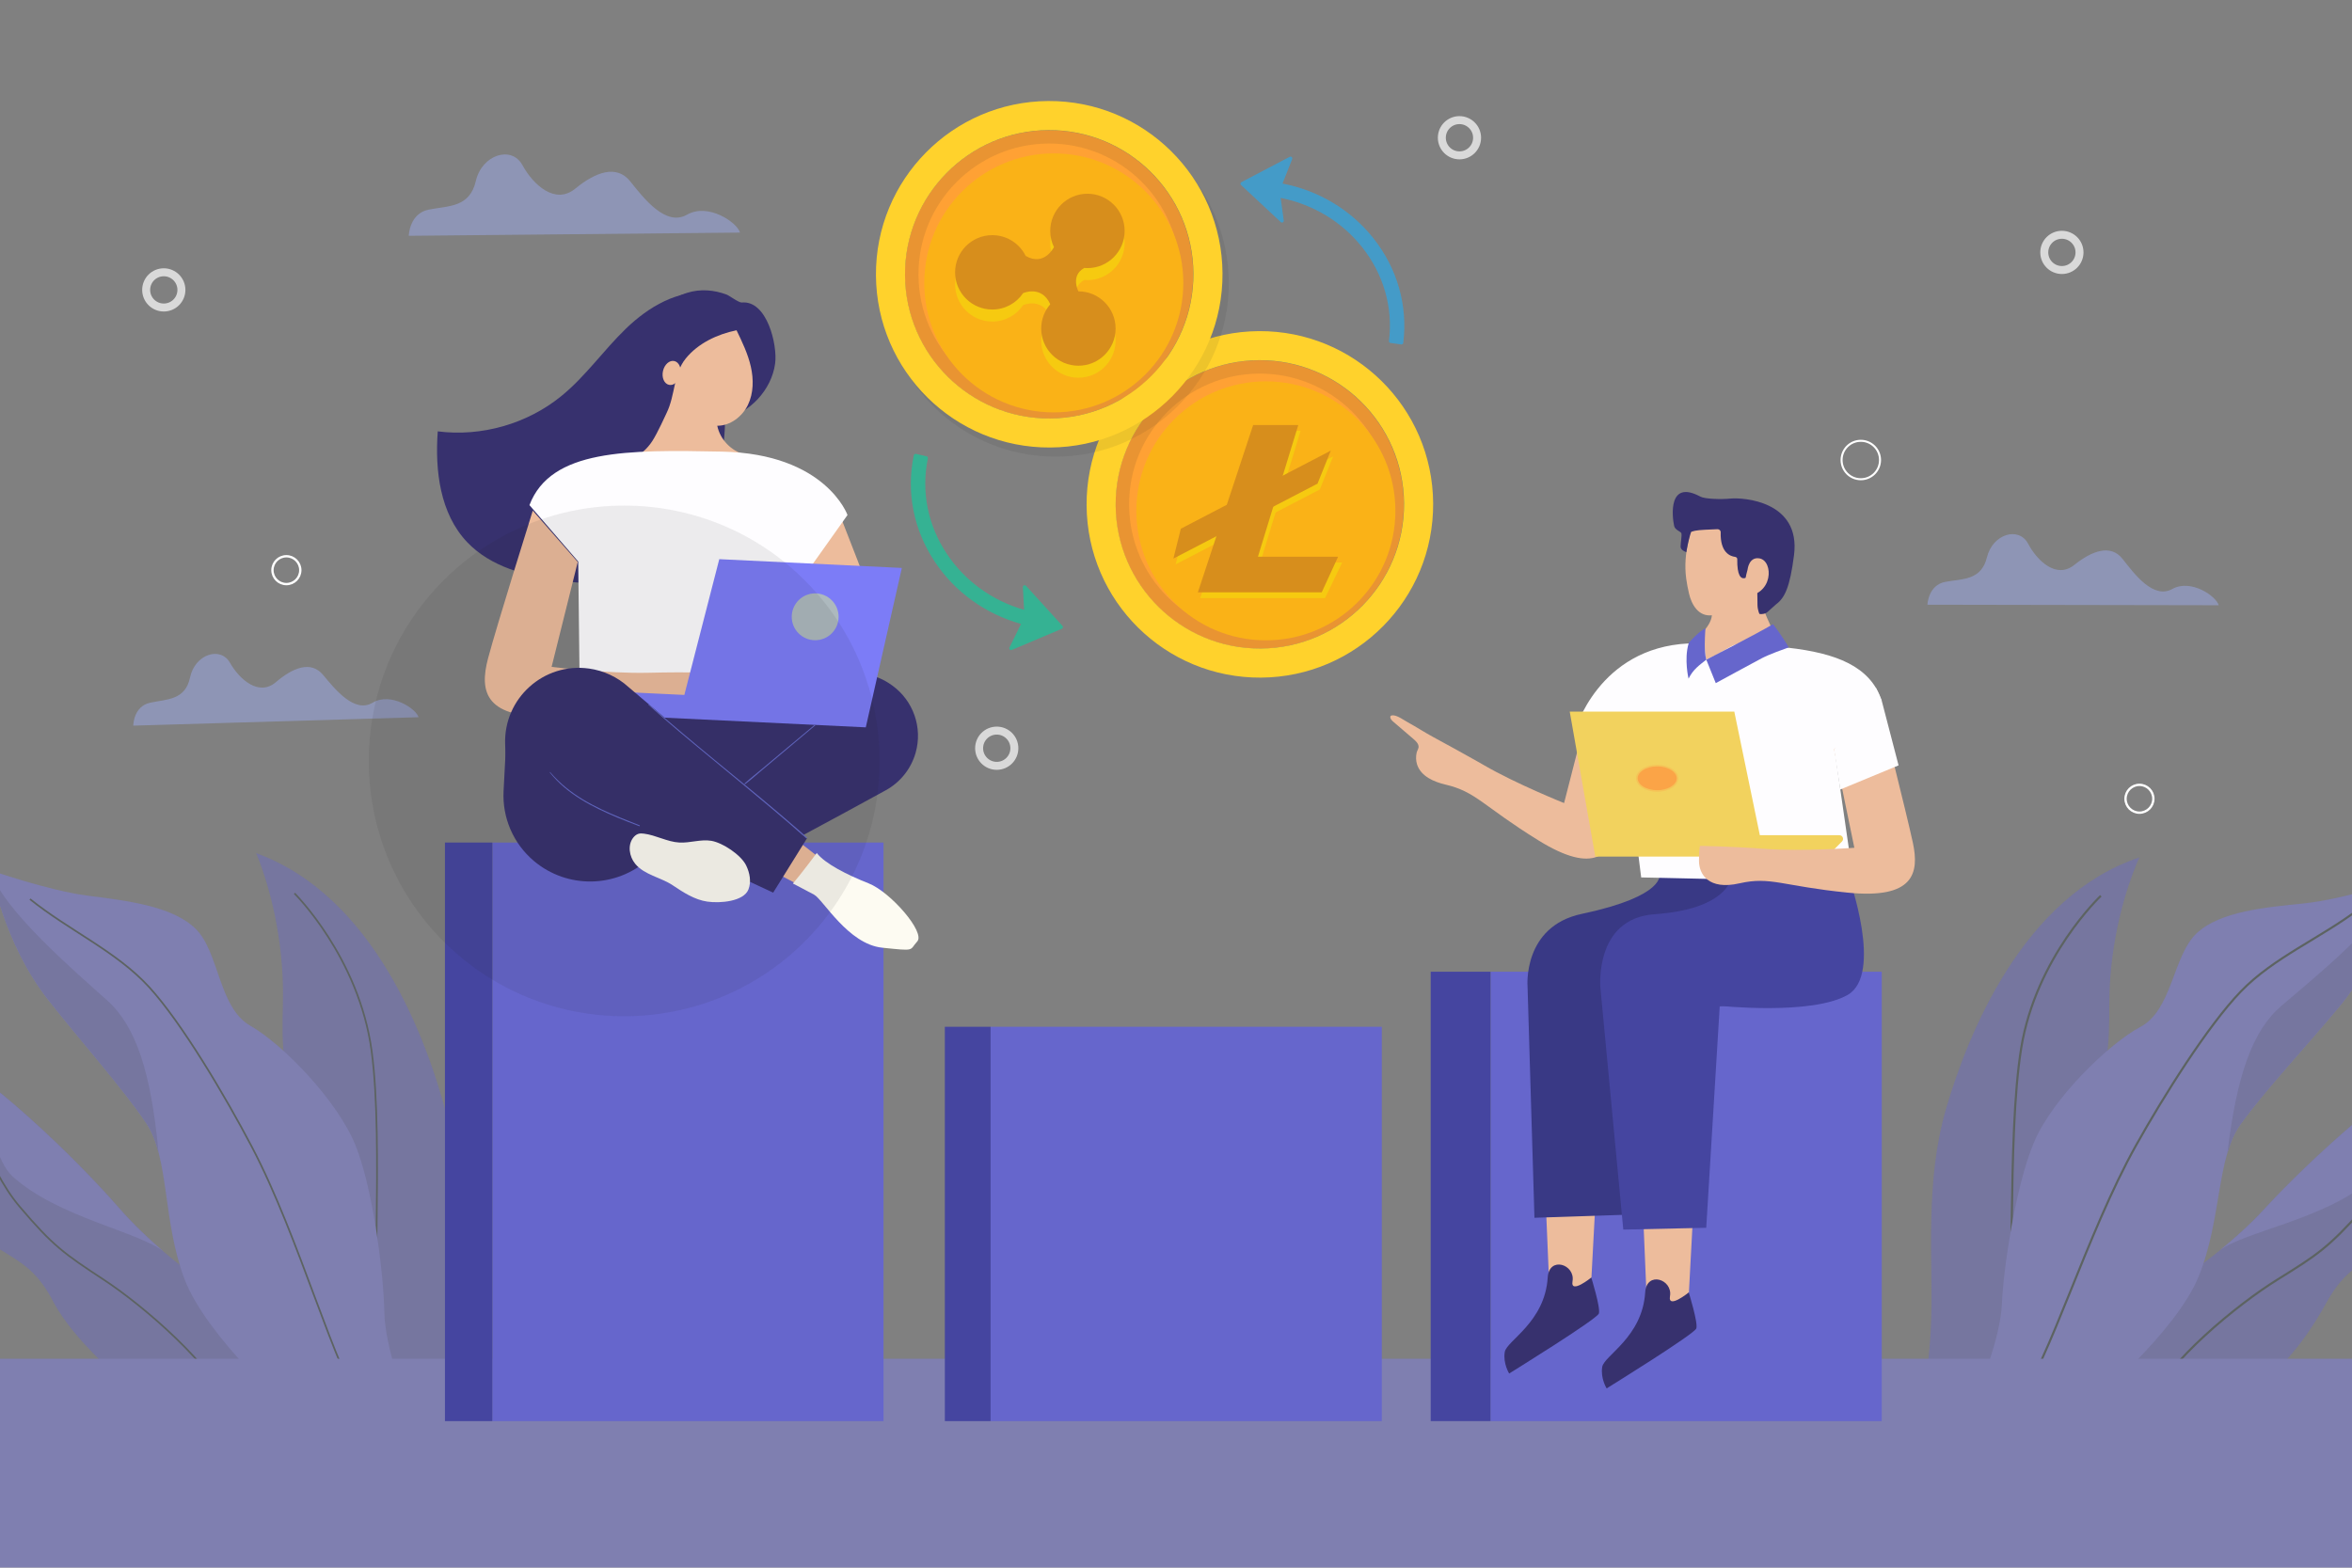 <?xml version="1.0" encoding="utf-8"?>
<!-- Generator: Adobe Illustrator 23.0.5, SVG Export Plug-In . SVG Version: 6.00 Build 0)  -->
<svg version="1.1" id="Layer_1" xmlns="http://www.w3.org/2000/svg" xmlns:xlink="http://www.w3.org/1999/xlink" x="0px" y="0px"
	 viewBox="0 0 750 500" enable-background="new 0 0 750 500" xml:space="preserve">
<rect x="0" y="0" width="750" height="500" fill="#808080" stroke="none"/>
<g id="OBJECTS">
	<g>
		<g>
			<defs>
				<rect id="SVGID_1_" width="750" height="500"/>
			</defs>
			<clipPath id="SVGID_2_">
				<use xlink:href="#SVGID_1_"  overflow="visible"/>
			</clipPath>
			<g opacity="0.4" clip-path="url(#SVGID_2_)">
				<g>
					<path fill="#6666CC" d="M71.95,413.92c0,0-19.69-12.2-34.03-28.67c-14.33-16.47-42.75-43.67-58.22-50.42
						c-5.51,14.48-13.38,31.48,3.24,49.61c16.63,18.13,25.3,13.92,34,30.63c8.7,16.72,37.21,39.12,51.35,46.64l33.92-11.08
						L71.95,413.92z"/>
					<path fill="#7C7CF7" d="M-5.48,352.29c2.88,6.69,4.16,18.14,9.6,23.03c14.47,13.01,40.12,17.5,48.12,23.94l0,0
						c-4.78-4.08-9.81-8.83-14.31-14c-14.33-16.47-42.75-43.67-58.22-50.42C-14.86,337.7-8.36,345.59-5.48,352.29z"/>
					<path fill="none" stroke="#263631" stroke-width="0.539" stroke-miterlimit="10" d="M-15.79,343.95
						c6.11,6.71,11.26,28.19,22,40.84s14.19,15.02,26.98,23.43s35.12,27.65,40.87,42"/>
					<path fill="#6666CC" d="M81.67,272.1c0,0,6.01,13.37,7.96,32.85c1.8,18.05-1.31,21.65,2.36,42.16
						c3.67,20.5,7.23,26.4,11.01,50.31c3.79,23.91,6.33,53.33,6.33,53.33l39.1,0.58c0,0-2.89-7.91-3.02-27.31s3.33-44.45-3.07-68.68
						C135.95,331.09,119.23,285.73,81.67,272.1z"/>
					<path fill="none" stroke="#263631" stroke-width="0.539" stroke-miterlimit="10" d="M93.9,284.93c0,0,20.57,20.37,24.6,50.25
						s-0.77,85.61,2.98,100.71"/>
					<g>
						<path fill="#7C7CF7" d="M-2.88,277.63c0,0,18.46,6.42,30.69,8.01s27.12,3.21,34.62,10.63c7.51,7.42,7.25,25.13,17.43,30.9
							s27.8,23.84,33.55,38.21c5.75,14.38,8.99,41.98,9.15,52.94c0.17,10.97,6.22,27.64,9.12,32.75l-38.42-0.57
							c0,0-27.47-24.02-34.48-42.68s-4.73-38.58-12.18-49.66s-20.76-25.97-31.22-39.27C1.08,300.7-2.88,277.63-2.88,277.63z"/>
						<path fill="#6666CC" d="M46.61,358.17c1.77,2.63,2.98,5.77,3.91,9.26l0.01,0.01c-2.36-25.27-7.11-39.99-16.26-48.27
							c-9.15-8.27-34.34-29.66-37.15-41.55c0,0,3.96,23.08,18.27,41.27C25.85,332.19,39.15,347.09,46.61,358.17z"/>
						<path fill="none" stroke="#263631" stroke-width="0.539" stroke-miterlimit="10" d="M9.57,286.77
							c12.44,10.02,27.58,16.66,38.01,28.08c10.43,11.43,24.23,34.74,32.7,50.87c15.4,29.29,26.44,71.48,36.5,85.13"/>
					</g>
				</g>
				<g>
					<path fill="#6666CC" d="M688.09,412.71c0,0,19.62-11.45,34.09-27.21c14.47-15.77,43.02-41.7,58.36-47.91
						c5.03,14.34,12.3,31.19-4.46,48.53s-25.15,12.99-34.11,29.14c-8.95,16.16-18.57,26.24-32.61,33.25l-51.87-0.6L688.09,412.71z"
						/>
					<path fill="#7C7CF7" d="M765.56,354.3c-3,6.49-4.54,17.67-10,22.32c-14.51,12.37-39.77,16.11-47.78,22.22l0,0
						c4.79-3.88,9.84-8.4,14.39-13.36c14.47-15.77,43.02-41.7,58.36-47.91C775.13,340.25,768.56,347.82,765.56,354.3z"/>
					<path fill="none" stroke="#263631" stroke-width="0.671" stroke-miterlimit="10" d="M775.88,346.4
						c-6.16,6.41-11.76,27.33-22.62,39.45c-10.86,12.12-14.29,14.35-27.05,22.27s-35.13,26.19-41.14,40.11"/>
					<path fill="#6666CC" d="M682.22,273.46c0,0-6.24,12.95-8.65,31.99c-2.24,17.64,0.73,21.26-3.4,41.25
						c-4.13,20-7.77,25.69-12.09,49.02c-4.33,23.34-7.58,52.1-7.58,52.1l-38.34-0.44c0,0,3.04-7.68,3.66-26.69
						s-2.12-43.65,4.78-67.23C627.5,329.88,645.06,285.85,682.22,273.46z"/>
					<path fill="none" stroke="#263631" stroke-width="0.671" stroke-miterlimit="10" d="M669.91,285.72c0,0-20.68,19.43-25.4,48.61
						c-4.72,29.18-1.46,83.92-5.52,98.62"/>
					<g>
						<path fill="#7C7CF7" d="M764.94,281.07c0,0-18.25,5.82-30.28,7.06s-26.66,2.45-34.21,9.53c-7.55,7.08-7.75,24.44-17.88,29.83
							c-10.13,5.39-27.86,22.64-33.87,36.58s-9.89,40.91-10.34,51.65s-6.81,26.93-9.78,31.86l37.66,0.43
							c0,0,27.54-22.83,34.89-40.94c7.35-18.1,5.63-37.69,13.22-48.35c7.59-10.66,21.01-24.92,31.61-37.68
							C760.46,303.58,764.94,281.07,764.94,281.07z"/>
						<path fill="#6666CC" d="M714.36,358.72c-1.8,2.53-3.07,5.58-4.07,8.98l-0.01,0.01c2.96-24.71,8-39.01,17.18-46.88
							s34.42-28.18,37.48-39.76c0,0-4.48,22.51-18.97,39.97C735.37,333.8,721.96,348.06,714.36,358.72z"/>
						<path fill="none" stroke="#263631" stroke-width="0.671" stroke-miterlimit="10" d="M752.5,289.71
							c-12.45,9.5-27.46,15.61-37.98,26.54c-10.52,10.93-24.64,33.42-33.36,49.01c-15.85,28.31-27.75,69.37-37.97,82.48"/>
					</g>
				</g>
				<rect x="-7.6" y="433.37" fill="#7C7CF7" width="757.6" height="66.63"/>
			</g>
		</g>
		<g>
			<defs>
				<rect id="SVGID_3_" width="750" height="500"/>
			</defs>
			<clipPath id="SVGID_4_">
				<use xlink:href="#SVGID_3_"  overflow="visible"/>
			</clipPath>
			<g clip-path="url(#SVGID_4_)">
				<g>
					<rect x="315.87" y="327.48" fill="#6666CC" width="124.75" height="125.77"/>
					<rect x="301.29" y="327.48" fill="#4545A0" width="14.59" height="125.77"/>
					<g>
						<rect x="156.99" y="268.72" fill="#6666CC" width="124.75" height="184.53"/>
						<rect x="141.88" y="268.72" fill="#4545A0" width="15.12" height="184.53"/>
						<g>
							<polygon fill="#EDBC9C" points="246.99,262.43 261.01,273.36 254.42,282.09 237.53,273.21 							"/>
							<path fill="#37316E" d="M194.16,231.73c0.79,0.31,52.98-11.65,74.08-16.51c5.54-1.28,11.37-0.11,15.99,3.21l0.24,0.17
								c6.78,4.87,9.79,13.47,7.5,21.5l0,0c-1.45,5.1-4.88,9.4-9.52,11.95c-14.14,7.75-44.05,24.06-44.92,23.67
								c-1.14-0.51-37.39-3.19-37.39-3.19l23.76-16.88L194.16,231.73L194.16,231.73z"/>
							<path fill="#37316E" d="M203.35,250.43l4.56,18.03l-0.93,5.38l0,0c-10.33,9.46-26.09,9.77-36.79,0.71l0,0
								c-6.5-5.51-10.05-13.73-9.61-22.24l0.97-18.56L203.35,250.43z"/>
							<g>
								<path fill="#EDBC9C" d="M268.09,164.93c0,0,9.9,25.16,12.42,32.69c2.52,7.53,2.28,21.09-16.88,17.29
									c-19.15-3.8-14.77-52.14-14.77-52.14L268.09,164.93z"/>
								<g>
									<path fill="#37316E" d="M226.2,93.45c-9.89-1.26-19.41,4.41-26.58,11.34c-7.17,6.92-12.93,15.29-20.67,21.57
										c-10.88,8.84-25.45,13-39.36,11.22c-0.92,12.51,0.72,26.2,9.35,35.31c7.54,7.96,18.92,10.86,29.78,12.31
										c6.88,0.91,13.95,1.38,20.68-0.32c10.6-2.68,19.37-10.69,24.57-20.31c5.2-9.62,7.13-20.73,7.29-31.66
										c0.04-3-0.04-5.99-0.25-8.98"/>
									<path fill="#37316E" d="M236.54,96.48c-0.95,0.09-3.89-2.17-4.89-2.55c-3.99-1.48-8.33-1.83-12.43-0.57
										c-10.88,3.33-17.59,14.6-15.94,25.49c0.72,4.75,3.08,9.42,7.08,12.07c3.5,2.32,7.86,2.88,12.05,3.08
										c2.8,0.13,5.63,0.13,8.38-0.43c8.26-1.69,15.27-9.25,16.38-17.63C247.97,110.07,244.61,95.72,236.54,96.48z"/>
									<path fill="#EDBC9C" d="M237.47,144.93c-4.32-1.07-7.86-4.78-8.75-9.14c4.16,0.01,7.97-2.92,9.78-6.66
										c1.81-3.75,1.84-8.15,0.92-12.21c-0.92-4.05-2.74-7.84-4.55-11.59c-6.14,1.27-12.28,4.15-16.22,9.03
										c-3.94,4.87-3.28,11.63-6.1,17.39c-0.19,0.4-2.9,6.4-4.54,8.91c-1.64,2.51-3.96,4.71-6.83,5.57
										c5.15,4.18,11.84,6.43,18.46,6.18C226.27,152.17,232.65,149.49,237.47,144.93z"/>
									<path fill="#FEFDFF" d="M168.83,161.1l15.55,18l0.53,46.02l64.57,1.46l7.69-43.89l13.08-18.43c0,0-6.93-19.55-40.01-20.22
										C199.98,143.43,175.64,143.26,168.83,161.1z"/>
									<path fill="#EDBC9C" d="M169.89,162.86c0,0-11.48,36.61-14.27,47.15c-2.79,10.54-1.13,19.58,21.8,18.39
										s27.09-4.42,37.81-1.42c10.72,2.99,14.23-2.56,14.45-7.12s-0.11-5.24-0.11-5.24s-9.53-0.37-22.7-0.05
										c-13.17,0.32-30.98-1.87-30.98-1.87l8.34-33.46L169.89,162.86z"/>
									<path fill="#EDBC9C" d="M216.94,119.56c-0.47,2.1-2.08,3.52-3.61,3.18s-2.39-2.31-1.92-4.41s2.08-3.52,3.61-3.18
										C216.54,115.49,217.4,117.46,216.94,119.56z"/>
									<path fill="#7C7CF7" d="M190.1,220.29l28.12,1.35l11.14-43.3l58.22,2.8l-11.5,50.84l-81.98-3.94l-5.03-5.58
										C188.3,221.6,188.94,220.23,190.1,220.29z"/>
									<ellipse fill="#ADB9BE" cx="259.94" cy="196.72" rx="7.47" ry="7.47"/>
								</g>
							</g>
							<g>
								<path fill="#37316E" d="M246.55,284.7l10.76-17.3l-56.95-48.32c-3.49-3.16-7.85-5.19-12.52-5.85l0,0
									c-14.48-2.02-27.27,9.51-26.76,24.12l0.4,11.22l38.2,14.33L246.55,284.7z"/>
							</g>
							<g>
								<g>
									<path fill="#656AC9" d="M206.79,224.82c6.3,5.7,12.84,11.12,19.4,16.53c6.76,5.58,13.53,11.16,20.24,16.81
										c1.81,1.53,3.61,3.06,5.41,4.61c1.75,1.51,3.45,3.1,5.25,4.55c0.14,0.11,0.33-0.07,0.2-0.2c-1.44-1.43-3.03-2.72-4.56-4.05
										c-1.59-1.38-3.19-2.75-4.8-4.11c-3.32-2.82-6.67-5.6-10.04-8.37c-6.77-5.57-13.57-11.11-20.27-16.77
										c-3.58-3.02-7.13-6.07-10.65-9.16C206.85,224.55,206.68,224.72,206.79,224.82L206.79,224.82z"/>
								</g>
							</g>
							<g>
								<g>
									<path fill="#656AC9" d="M203.94,263.22c-8.12-3.21-16.46-6.38-23.32-11.92c-1.88-1.52-3.6-3.21-5.18-5.03
										c-0.07-0.08-0.17,0.03-0.11,0.11c5.42,6.88,13.59,11.03,21.5,14.36c2.32,0.98,4.67,1.88,7.03,2.76
										C204.03,263.55,204.1,263.28,203.94,263.22L203.94,263.22z"/>
								</g>
							</g>
							<g>
								<g>
									<path fill="#656AC9" d="M259.8,231.15c-3.74,3.1-7.47,6.22-11.19,9.35c-1.85,1.56-3.7,3.11-5.55,4.66
										c-1.87,1.57-3.81,3.07-5.62,4.71c-0.12,0.11,0.04,0.34,0.18,0.23c1.89-1.43,3.66-3.03,5.48-4.56
										c1.88-1.58,3.76-3.16,5.64-4.74c3.75-3.15,7.49-6.32,11.25-9.46C260.13,231.23,259.94,231.04,259.8,231.15L259.8,231.15z"
										/>
								</g>
							</g>
							<path fill="#FDFBF2" d="M214.48,282.33c3.42,2.29,6.99,4.64,11.07,5.23c4.07,0.59,11.59-0.03,13.1-3.86
								c0.98-2.48,0.44-5.33-0.74-7.72c-1.63-3.31-7.45-7.2-11.09-7.81c-3.37-0.56-6.79,0.74-10.2,0.55
								c-3.89-0.22-7.45-2.36-11.32-2.84c-0.58-0.07-1.19-0.11-1.75,0.07c-0.67,0.21-1.22,0.69-1.65,1.24
								c-1.82,2.38-1.25,5.99,0.65,8.31C205.45,279.04,210.74,279.83,214.48,282.33z"/>
							<path fill="#FDFBF2" d="M260.45,272.05c0,0-5.39,7.22-7.61,9.74c0,0,3.89,2.01,6.76,3.56s10.84,15.78,21.71,16.91
								s8.52,0.91,11.18-1.99s-8.49-15.76-15.5-18.53C269.99,278.97,263.02,275.41,260.45,272.05z"/>
						</g>
					</g>
					<g>
						<rect x="475.3" y="309.92" fill="#6666CC" width="124.75" height="143.33"/>
						<rect x="456.22" y="309.92" fill="#4545A0" width="19.08" height="143.33"/>
						<g>
							<path fill="#EDBC9C" d="M517.05,221.37c3.91-1.39,7.83,2.03,6.97,6.09c-2.35,11.08-6.18,28.95-7.8,35.44
								c-2.41,9.7-7.73,16.22-25.62,5.15c-17.89-11.07-19.8-15.5-29.73-17.83c-3.56-0.84-7.75-2.58-8.99-6.37
								c-0.4-1.22-0.42-2.53-0.15-3.77c0.12-0.55,0.57-1.23,0.62-1.75c0.1-1.15-0.98-2.08-1.78-2.76c-2.14-1.84-4.29-3.68-6.43-5.51
								c-0.89-0.77-1.37-2.08,0.25-1.9c1.4,0.15,3.21,1.48,4.43,2.15c2.76,1.52,5.4,3.24,8.16,4.74c4.1,2.23,10.81,5.89,14.86,8.21
								c0.4,0.23,0.81,0.47,1.21,0.7c10.43,6.07,25.7,12.17,25.7,12.17l5.25-20.47C505.71,229.02,510.6,223.67,517.05,221.37
								L517.05,221.37z"/>
							<g>
								<polygon fill="#EDBC9C" points="540.33,379.09 538.56,412.11 534.08,420.88 525,412.11 523.43,374.96 								"/>
								<path fill="#37316E" d="M538.5,412.21c0,0,3.02,9.67,2.42,11.48c-0.6,1.81-28.6,19.13-28.6,19.13s-2.01-3.22-1.41-6.85
									s12.81-9.48,13.7-23.77c0.43-6.93,8.85-4.21,7.91,1.21C531.78,417.68,538.5,412.21,538.5,412.21z"/>
							</g>
							<g>
								<polygon fill="#EDBC9C" points="509.24,374.34 507.48,407.36 502.99,416.13 493.91,407.36 492.34,370.21 								"/>
								<path fill="#37316E" d="M507.42,407.46c0,0,3.02,9.67,2.42,11.48c-0.6,1.81-28.6,19.13-28.6,19.13s-2.01-3.22-1.41-6.85
									s12.81-9.48,13.7-23.77c0.43-6.93,8.85-4.21,7.91,1.21C500.7,412.92,507.42,407.46,507.42,407.46z"/>
							</g>
							<path fill="#393985" d="M566.29,279.66c0,0,11.15,30.86-0.38,37.33c-11.53,6.48-40.75,3.43-40.75,3.43l-1.15,66.82
								l-34.71,1.16l-2.2-73.69c0,0-1.67-19.23,17.3-23.24c27.16-5.75,24.75-12.72,24.75-12.72L566.29,279.66z"/>
							<path fill="#4545A0" d="M589.52,279.67c0,0,11.15,31.14-0.38,37.67c-11.53,6.54-40.75,3.46-40.75,3.46l-4.31,70.79
								l-26.45,0.58l-7.3-77.14c0,0-2.05-22.12,17.3-23.45c23-1.58,24.4-11.43,24.4-11.43L589.52,279.67z"/>
							<path fill="#EDBC9C" d="M537.43,205.44c0.85,0.88,4.77-3.1,5.36-3.67c1.41-1.39,2.94-3.5,3.09-5.53
								c-4.3,0.48-6.5-3.45-7.31-7c-0.36-1.58-0.68-3.17-0.89-4.78c-0.52-4.07-0.2-7.93,0.74-11.86c0.18-0.74,1.05-7.55,2.29-7.23
								c5.93,1.53,12.42,5.65,16.04,10.59s2.66,11.5,5.13,17.26c0.17,0.39,2.53,6.38,4.01,8.91s3.64,4.78,6.4,5.76
								c-5.22,3.84-11.85,5.72-18.3,5.17C547.54,212.49,541.91,210.11,537.43,205.44z"/>
							<path fill="#FEFDFF" d="M502.23,233.06l16,6.29l5.11,40.5l67.77,1.51l-6.09-42.09l15.02-15.8
								c-3.63-11.05-14.71-15.17-29.9-16.89h-0.02c-4.97-0.58-10.39-0.9-16.13-1.12c-0.15,0-0.33,0.03-0.54,0.09
								c0,0.01-0.01,0.01-0.03,0.01c-0.91,0.27-2.31,1.09-3.72,1.94c-1.58,0.94-3.17,1.91-4.15,2.15c-0.01,0-0.03,0.01-0.04,0.01
								c-0.9,0.46-1.42,0.73-1.42,0.73c-0.39-1.28-0.49-3.33-0.48-5.24c-1.12,0-2.96,0.01-4,0.03c-0.39,0.01-0.78,0.03-1.16,0.04
								C509.6,206.6,502.23,233.06,502.23,233.06z"/>
							<path fill="#F2D25E" d="M586.53,266.38h-25.35l-8.15-39.42h-52.48l8.15,46.23h73.91l4.76-4.81
								C588.1,267.64,587.58,266.38,586.53,266.38z"/>
							<path fill="#EDBC9C" d="M599.11,224.38c0,0,8.77,34.68,10.87,44.45c2.09,9.77,0.17,17.97-20.76,15.87
								c-20.93-2.09-24.59-5.23-34.54-2.97c-9.94,2.27-12.91-2.97-12.91-7.15c0-4.19,0.33-4.79,0.33-4.79s8.74,0.08,20.78,0.95
								c12.04,0.87,28.43-0.35,28.43-0.35l-6.48-31.42L599.11,224.38z"/>
							<path opacity="0.7" fill="#FF903E" stroke="#F2D25E" stroke-miterlimit="10" enable-background="new    " d="M521.71,248.23
								c0,2.38,3.01,4.3,6.73,4.3s6.73-1.93,6.73-4.3c0-2.38-3.01-4.3-6.73-4.3C524.72,243.93,521.71,245.86,521.71,248.23z"/>
							<path fill="#EDBC9C" d="M558.17,181.11c0.36,2.07,1.87,3.53,3.37,3.27c1.51-0.26,2.44-2.15,2.08-4.21
								c-0.36-2.07-1.87-3.53-3.37-3.27C558.75,177.16,557.81,179.05,558.17,181.11z"/>
							<path id="XMLID_29_" fill="#37316E" d="M559.09,182.33c0,0-5.29,6.79-5.12-4.05c0.01-0.36-0.36-0.64-0.74-0.68
								c-1.43-0.18-4.74-1.3-4.54-7.84c0.02-0.55-0.46-1-1.04-0.98c-2.01,0.07-6.14,0.24-7.02,0.48c0,0-0.65,0.11-1.29,0.34
								c-0.21,0.08-0.87,2.89-0.98,3.24c-0.14,0.45-0.63,3.26-0.63,3.26s-1.82-0.56-1.83-1.73s0.49-3.73,0.25-4.31
								s-2.02-1-2.31-2.34c-0.66-3.05-1.97-14.93,8.41-9.31c1.36,0.73,6.49,0.91,9.46,0.61c4.14-0.42,22.57,0.77,20.36,18.04
								c-1.31,10.25-2.96,13.64-5.69,15.65c-0.46,0.34-2.72,2.53-3.12,2.74c-1.2,0.64-2.23,0.34-2.23,0.34s-0.57-1.22-0.61-2.8
								C560.33,189.51,560.59,183.54,559.09,182.33z"/>
							<path id="XMLID_2_" fill="#EDBC9C" d="M557.26,181.67c0,0,0.4-4.16,3.79-3.58c4.56,0.78,4.54,11.96-5,12.13
								C556.05,190.22,556.05,185.79,557.26,181.67z"/>
							<path fill="#6666CC" d="M544.1,210.4l3.02,7.48c0,0,12.05-6.57,14.65-7.93c2.49-1.3,7.23-2.97,8.36-3.38h0.02
								c0.15-0.06,0.24-0.09,0.24-0.09c-2.05-3.6-4.99-7.42-4.99-7.42c-2.72,1.61-7.56,4.2-11.93,6.48c0,0.01-0.01,0.01-0.03,0.01
								c-1.3,0.69-2.57,1.34-3.72,1.94c-1.69,0.88-3.14,1.63-4.15,2.15c-0.01,0-0.03,0.01-0.04,0.01
								C544.62,210.14,544.1,210.4,544.1,210.4z"/>
							<path fill="#6666CC" d="M538.44,216.45c1.51-3.05,3.55-4.36,5.66-6.05c-0.39-1.28-0.49-3.33-0.48-5.24
								c0.02-2.48,0.21-4.72,0.21-4.72c-1.84,0.64-5.3,4.54-5.3,4.54c-0.03,0.09-0.04,0.16-0.07,0.25
								C536.97,210.33,538.44,216.45,538.44,216.45z"/>
							<polygon fill="#FEFDFF" points="600.04,223.48 605.41,244.11 586.81,251.81 584.84,238.98 598.14,219.26 							"/>
						</g>
					</g>
				</g>
				
					<path fill="none" stroke="#EFC27A" stroke-width="4" stroke-linecap="round" stroke-linejoin="round" stroke-miterlimit="10" stroke-dasharray="0.3,10" d="
					M373.94,218.34"/>
				
					<path fill="none" stroke="#EFC27A" stroke-width="4" stroke-linecap="round" stroke-linejoin="round" stroke-miterlimit="10" stroke-dasharray="0.3,10" d="
					M373.94,188.04"/>
			</g>
		</g>
		<g>
			<defs>
				<rect id="SVGID_5_" width="750" height="500"/>
			</defs>
			<clipPath id="SVGID_6_">
				<use xlink:href="#SVGID_5_"  overflow="visible"/>
			</clipPath>
			<g clip-path="url(#SVGID_6_)">
				<path opacity="0.45" fill="#A0AFF7" enable-background="new    " d="M130.35,75.21c0,0,0.14-7.16,6.43-8.37
					c6.29-1.22,12.99-0.64,14.95-9.1c1.96-8.46,11.41-11.4,14.87-5.07c3.45,6.33,10.48,12.74,16.85,7.49
					c6.37-5.24,13.13-7.79,17.5-2.34c4.37,5.46,11.34,14.54,18.13,10.65s16.06,2.56,16.89,5.71L130.35,75.21z"/>
				<path opacity="0.45" fill="#A0AFF7" enable-background="new    " d="M614.62,192.87c0,0,0.2-6.29,5.74-7.3
					c5.54-1.01,11.43-0.43,13.24-7.85c1.81-7.42,10.15-9.91,13.12-4.31s9.09,11.31,14.74,6.76c5.65-4.54,11.63-6.72,15.41-1.87
					c3.78,4.84,9.82,12.91,15.83,9.55c6.01-3.35,14.09,2.41,14.79,5.19L614.62,192.87z"/>
				<path opacity="0.45" fill="#A0AFF7" enable-background="new    " d="M42.5,231.44c0,0,0-6.17,5.4-7.32
					c5.4-1.16,11.18-0.77,12.72-8.1c1.54-7.32,9.64-10.02,12.72-4.63c3.08,5.4,9.25,10.79,14.65,6.17
					c5.4-4.63,11.18-6.94,15.03-2.31s10.02,12.34,15.8,8.87s13.88,1.93,14.65,4.63L42.5,231.44z"/>
			</g>
		</g>
		<g>
			<defs>
				<rect id="SVGID_7_" width="750" height="500"/>
			</defs>
			<clipPath id="SVGID_8_">
				<use xlink:href="#SVGID_7_"  overflow="visible"/>
			</clipPath>
			<g clip-path="url(#SVGID_8_)">
				
					<path opacity="0.7" fill="none" stroke="#FFFFFF" stroke-width="2.543" stroke-linecap="round" stroke-linejoin="round" stroke-miterlimit="10" enable-background="new    " d="
					M471.01,43.93c0,3.1-2.51,5.62-5.62,5.62c-3.1,0-5.62-2.51-5.62-5.62c0-3.1,2.51-5.62,5.62-5.62
					C468.49,38.32,471.01,40.83,471.01,43.93z"/>
				
					<path opacity="0.7" fill="none" stroke="#FFFFFF" stroke-width="2.543" stroke-linecap="round" stroke-linejoin="round" stroke-miterlimit="10" enable-background="new    " d="
					M57.85,92.46c0,3.1-2.51,5.62-5.62,5.62c-3.1,0-5.62-2.51-5.62-5.62c0-3.1,2.51-5.62,5.62-5.62
					C55.34,86.85,57.85,89.36,57.85,92.46z"/>
				
					<path opacity="0.7" fill="none" stroke="#FFFFFF" stroke-width="2.543" stroke-linecap="round" stroke-linejoin="round" stroke-miterlimit="10" enable-background="new    " d="
					M323.46,238.64c0,3.1-2.51,5.62-5.62,5.62c-3.1,0-5.62-2.51-5.62-5.62c0-3.1,2.51-5.62,5.62-5.62
					C320.94,233.02,323.46,235.53,323.46,238.64z"/>
				
					<path opacity="0.7" fill="none" stroke="#FFFFFF" stroke-width="2.543" stroke-linecap="round" stroke-linejoin="round" stroke-miterlimit="10" enable-background="new    " d="
					M663.11,80.5c0,3.1-2.51,5.62-5.62,5.62c-3.1,0-5.62-2.51-5.62-5.62c0-3.1,2.51-5.62,5.62-5.62
					C660.6,74.89,663.11,77.4,663.11,80.5z"/>
				
					<path fill="none" stroke="#FFFFFF" stroke-width="0.645" stroke-linecap="round" stroke-linejoin="round" stroke-miterlimit="10" d="
					M599.5,146.72c0,3.38-2.74,6.13-6.13,6.13c-3.38,0-6.13-2.74-6.13-6.13c0-3.38,2.74-6.13,6.13-6.13S599.5,143.34,599.5,146.72z"
					/>
				
					<path fill="none" stroke="#FFFFFF" stroke-width="0.745" stroke-linecap="round" stroke-linejoin="round" stroke-miterlimit="10" d="
					M95.76,181.85c0,2.45-1.99,4.44-4.44,4.44c-2.45,0-4.44-1.99-4.44-4.44s1.99-4.44,4.44-4.44
					C93.77,177.41,95.76,179.4,95.76,181.85z"/>
				
					<path fill="none" stroke="#FFFFFF" stroke-width="0.745" stroke-linecap="round" stroke-linejoin="round" stroke-miterlimit="10" d="
					M332.41,84.51c0,2.45-1.99,4.44-4.44,4.44s-4.44-1.99-4.44-4.44c0-2.45,1.99-4.44,4.44-4.44
					C330.42,80.08,332.41,82.06,332.41,84.51z"/>
				
					<path fill="none" stroke="#FFFFFF" stroke-width="0.745" stroke-linecap="round" stroke-linejoin="round" stroke-miterlimit="10" d="
					M686.66,254.76c0,2.45-1.99,4.44-4.44,4.44s-4.44-1.99-4.44-4.44c0-2.45,1.99-4.44,4.44-4.44
					C684.68,250.32,686.66,252.31,686.66,254.76z"/>
			</g>
		</g>
	</g>
	<g>
		
			<ellipse transform="matrix(0.707 -0.707 0.707 0.707 -113.295 211.862)" opacity="0.08" fill="#232020" enable-background="new    " cx="199.09" cy="242.69" rx="81.45" ry="81.45"/>
	</g>
	<g>
		<g>
			<g>
				
					<ellipse transform="matrix(0.707 -0.707 0.707 0.707 3.916 331.185)" fill="#FFA134" cx="401.73" cy="160.87" rx="45.98" ry="45.98"/>
				<path opacity="0.1" fill="#232020" enable-background="new    " d="M401.44,110.75c-27.68,0.17-49.98,22.74-49.81,50.42
					s22.74,49.98,50.42,49.81s49.98-22.74,49.81-50.42C451.69,132.88,429.12,110.58,401.44,110.75z M402,202.56
					c-23.03,0.14-41.81-18.42-41.95-41.45s18.42-41.81,41.45-41.95s41.81,18.42,41.95,41.45C443.58,183.64,425.03,202.42,402,202.56
					z"/>
				<path fill="#FFD22C" d="M401.41,105.61c-30.52,0.19-55.11,25.08-54.92,55.59c0.19,30.52,25.08,55.11,55.59,54.92
					c30.52-0.19,55.11-25.08,54.92-55.59C456.82,130.01,431.93,105.42,401.41,105.61z M402.02,206.84
					c-25.39,0.15-46.1-20.31-46.26-45.7c-0.15-25.39,20.31-46.1,45.7-46.26c25.39-0.15,46.1,20.31,46.26,45.7
					C447.87,185.98,427.41,206.69,402.02,206.84z"/>
			</g>
		</g>
		<g>
			<g>
				<path fill="#FFD22C" d="M386.73,174.8c-1.16-1.94-1.39-5.15,1.98-5.56c2.81-0.34,5.69,1.8,8.24,3.01c2.1,1,4.41,1.5,6.94,1.5
					c2.71,0,4.88-0.66,6.52-1.98c1.64-1.32,2.45-3.05,2.45-5.2c0-2.18-0.66-3.73-1.97-4.65c-1.32-0.92-3.57-1.38-6.77-1.38h-2.11
					c-5.21,0-9.19-1.09-11.92-3.27c-2.73-2.18-4.1-5.34-4.1-9.48c0-4.05,1.34-7.19,4.01-9.43c2.67-2.24,6.42-3.36,11.25-3.36
					c1.97,0,3.97,0.33,6.02,0.99c4.25,1.37,10.98,4.71,9.8,9.04c-1.86,6.82-9.14-2.16-11.76-3.29c-1.53-0.66-3.33-0.99-5.4-0.99
					c-2.4,0-4.34,0.64-5.81,1.91s-2.2,2.89-2.2,4.85c0,1.93,0.75,3.31,2.26,4.14s4.75,1.3,9.74,1.43c5.32,0.15,9.2,1.27,11.65,3.34
					c2.45,2.07,3.68,5.27,3.68,9.59c0,4.14-1.35,7.45-4.06,9.94c-2.71,2.48-6.36,3.73-10.96,3.73c-1.46,0-3.08-0.16-4.87-0.48
					c-3.72-0.67-9.3-0.64-11.99-3.58C387.11,175.37,386.91,175.09,386.73,174.8z"/>
			</g>
			<path fill="#FFD22C" d="M402.69,190.59h-0.06c-1.59,0-2.87-1.49-2.87-3.32v-56.68c0-1.84,1.29-3.33,2.87-3.33h0.06
				c1.59,0,2.87,1.49,2.87,3.33v56.68C405.57,189.11,404.28,190.59,402.69,190.59z"/>
		</g>
	</g>
	<g>
		<ellipse opacity="0.08" fill="#232020" enable-background="new    " cx="336.57" cy="90.37" rx="55.26" ry="55.26"/>
		<g>
			<g>
				
					<ellipse transform="matrix(0.707 -0.707 0.707 0.707 36.133 262.198)" fill="#FFA134" cx="334.57" cy="87.48" rx="45.98" ry="45.98"/>
				<path opacity="0.1" fill="#232020" enable-background="new    " d="M334.27,37.36c-27.68,0.17-49.98,22.74-49.81,50.42
					s22.74,49.98,50.42,49.81c27.68-0.17,49.98-22.74,49.81-50.42C384.52,59.5,361.95,37.19,334.27,37.36z M334.83,129.18
					c-23.03,0.14-41.81-18.42-41.95-41.45s18.42-41.81,41.45-41.95s41.81,18.42,41.95,41.45
					C376.41,110.26,357.85,129.04,334.83,129.18z"/>
				<path fill="#FFD22C" d="M334.24,32.22c-30.52,0.19-55.11,25.08-54.92,55.59c0.19,30.52,25.08,55.11,55.59,54.92
					c30.52-0.19,55.11-25.08,54.92-55.59S364.75,32.04,334.24,32.22z M334.85,133.46c-25.39,0.15-46.1-20.31-46.26-45.7
					c-0.15-25.39,20.31-46.1,45.7-46.26c25.39-0.15,46.1,20.31,46.26,45.7C380.7,112.59,360.24,133.3,334.85,133.46z"/>
			</g>
			<path fill="#FFD22C" d="M352.95,90.15c-1.36-1.79-3.44-3.18-6.22-4.17c1.72-0.99,3.01-2.24,3.88-3.77
				c0.87-1.52,1.29-3.3,1.28-5.33c-0.02-4.04-1.47-7.11-4.34-9.22s-7.03-3.14-12.49-3.11l-1.97,0.01c-0.01-1.83-0.02-3.66-0.03-5.49
				c-0.01-1.68-3.05-1.66-3.04,0.02c0.01,1.83,0.02,3.66,0.03,5.49l-1.98,0.01c-0.01-1.83-0.02-3.66-0.03-5.49
				c-0.01-1.68-3.05-1.66-3.04,0.02c0.01,1.83,0.02,3.66,0.03,5.49l-7.99,0.05c-0.88,0.01-1.54,0.25-2,0.73s-0.69,1.17-0.68,2.07
				c0.01,1.06,0.29,1.78,0.86,2.18c0.57,0.4,1.84,0.59,3.83,0.57l1.27-0.01l0.21,34.78l-1.27,0.01c-2.14,0.01-3.49,0.21-4.05,0.58
				c-0.56,0.38-0.84,1.08-0.84,2.11c0.01,0.93,0.23,1.62,0.69,2.08c0.45,0.46,1.13,0.69,2.03,0.68l8.22-0.05
				c0.01,1.83,0.02,3.66,0.03,5.49c0.01,1.68,3.05,1.66,3.04-0.02c-0.01-1.83-0.02-3.66-0.03-5.49l1.98-0.01
				c0.01,1.83,0.02,3.66,0.03,5.49c0.01,1.68,3.05,1.66,3.04-0.02c-0.01-1.83-0.02-3.66-0.03-5.49l1-0.01l3.32-0.02
				c2.83-0.02,5.02-0.19,6.56-0.52c1.54-0.33,2.94-0.86,4.2-1.59c2.1-1.25,3.73-2.84,4.87-4.78c1.15-1.94,1.71-4.08,1.7-6.42
				C355,94.23,354.31,91.95,352.95,90.15z M335.94,70.11c2.99-0.02,5.28,0.58,6.88,1.79s2.41,2.96,2.43,5.25
				c0.01,2.42-0.86,4.21-2.61,5.38c-1.76,1.17-4.46,1.76-8.12,1.79l-1.31,0.01c-0.03-4.74-0.06-9.47-0.09-14.21L335.94,70.11z
				 M330.08,70.14c0.03,4.74,0.06,9.47,0.09,14.21l-1.98,0.01c-0.03-4.74-0.06-9.47-0.09-14.21L330.08,70.14z M328.31,104.93
				c-0.03-5.28-0.06-10.55-0.1-15.83l1.98-0.01c0.03,5.28,0.06,10.55,0.1,15.83L328.31,104.93z M345.37,103
				c-1.97,1.24-5.38,1.87-10.22,1.9l-1.81,0.01c-0.03-5.28-0.06-10.55-0.1-15.83l2.2-0.01c4.76-0.03,8.09,0.56,9.99,1.75
				s2.86,3.22,2.87,6.08C348.32,99.73,347.34,101.76,345.37,103z"/>
		</g>
	</g>
	<path fill="#35B293" d="M338.8,199.62l-11.62-12.77c-0.37-0.41-1.04-0.12-1.01,0.42l0.39,7.23c-10.15-2.91-18.8-9.14-24.57-17.77
		c-6.14-9.18-8.3-19.99-6.11-30.52c0.07-0.31-0.13-0.62-0.44-0.69l-3.35-0.75c-0.32-0.07-0.63,0.13-0.7,0.45
		c-2.47,11.76-0.07,23.84,6.78,34.07c6.44,9.62,16.1,16.54,27.42,19.71l-3.69,7.5c-0.24,0.48,0.25,1.01,0.75,0.79l15.96-6.75
		C338.97,200.4,339.07,199.92,338.8,199.62z"/>
	<path fill="#449BC8" d="M437.91,75.94c-7.2-9.06-17.4-15.16-28.94-17.4l3.08-7.81c0.19-0.49-0.33-0.96-0.79-0.71l-15.4,8.07
		c-0.35,0.18-0.41,0.65-0.12,0.92l12.67,11.82c0.39,0.36,1.02,0.04,0.95-0.49l-0.99-7.22c10.35,2.07,19.49,7.57,25.95,15.69
		c6.88,8.65,9.92,19.25,8.59,29.93c-0.04,0.31,0.18,0.59,0.49,0.64l3.43,0.48c0.31,0.04,0.6-0.18,0.64-0.49
		C448.95,97.43,445.57,85.58,437.91,75.94z"/>
	<g>
		<path fill="#FAB217" d="M377.33,90.23c0,22.81-18.49,41.3-41.3,41.3s-41.3-18.49-41.3-41.3s18.49-41.3,41.3-41.3
			C358.84,48.93,377.33,67.42,377.33,90.23z"/>
		<path fill="#F6CA10" d="M343.88,96.75c0,0-2.59-4.95,1.79-7.41l0.02-0.05c0.35,0.03,0.71,0.05,1.07,0.05
			c6.55,0,11.86-5.31,11.86-11.86s-5.31-11.86-11.86-11.86s-11.86,5.31-11.86,11.86c0,1.85,0.42,3.6,1.18,5.16
			c0,0-3.03,6.26-9.02,2.81c-1.93-3.92-5.97-6.62-10.64-6.62c-6.55,0-11.86,5.31-11.86,11.86s5.31,11.86,11.86,11.86
			c4.09,0,7.7-2.07,9.83-5.23c0,0,5.89-2.65,8.65,3.55l0,0c-1.79,2.08-2.88,4.78-2.88,7.74c0,6.55,5.31,11.86,11.86,11.86
			s11.86-5.31,11.86-11.86C355.73,102.06,350.42,96.75,343.88,96.75z"/>
		<path fill="#D78E1C" d="M343.88,92.92c0,0-2.59-4.95,1.79-7.41l0.02-0.05c0.35,0.03,0.71,0.05,1.07,0.05
			c6.55,0,11.86-5.31,11.86-11.86s-5.31-11.86-11.86-11.86S334.9,67.1,334.9,73.65c0,1.85,0.42,3.6,1.18,5.16
			c0,0-3.03,6.26-9.02,2.81c-1.93-3.92-5.97-6.62-10.64-6.62c-6.55,0-11.86,5.31-11.86,11.86s5.31,11.86,11.86,11.86
			c4.09,0,7.7-2.07,9.83-5.23c0,0,5.89-2.65,8.65,3.55l0,0c-1.79,2.08-2.88,4.78-2.88,7.74c0,6.55,5.31,11.86,11.86,11.86
			s11.86-5.31,11.86-11.86S350.42,92.92,343.88,92.92z"/>
	</g>
	<g>
		<path fill="#FAB217" d="M444.96,162.93c0,22.81-18.49,41.3-41.3,41.3s-41.3-18.49-41.3-41.3s18.49-41.3,41.3-41.3
			C426.47,121.63,444.96,140.12,444.96,162.93z"/>
	</g>
	<g>
		<g>
			<polygon fill="#F6CA10" points="422.51,190.77 382.71,190.77 400.34,137.42 414.73,137.42 401.87,179.4 427.99,179.4 			"/>
			<polygon fill="#F6CA10" points="374.9,179.99 377.28,170.47 425.1,145.56 420.87,156.11 			"/>
		</g>
		<g>
			<polygon fill="#D78E1C" points="421.46,188.93 381.97,188.93 399.6,135.57 413.99,135.57 401.13,177.56 426.69,177.56 			"/>
			<polygon fill="#D78E1C" points="374.17,178.15 376.54,168.63 424.36,143.72 420.13,154.26 			"/>
		</g>
	</g>
</g>
</svg>
